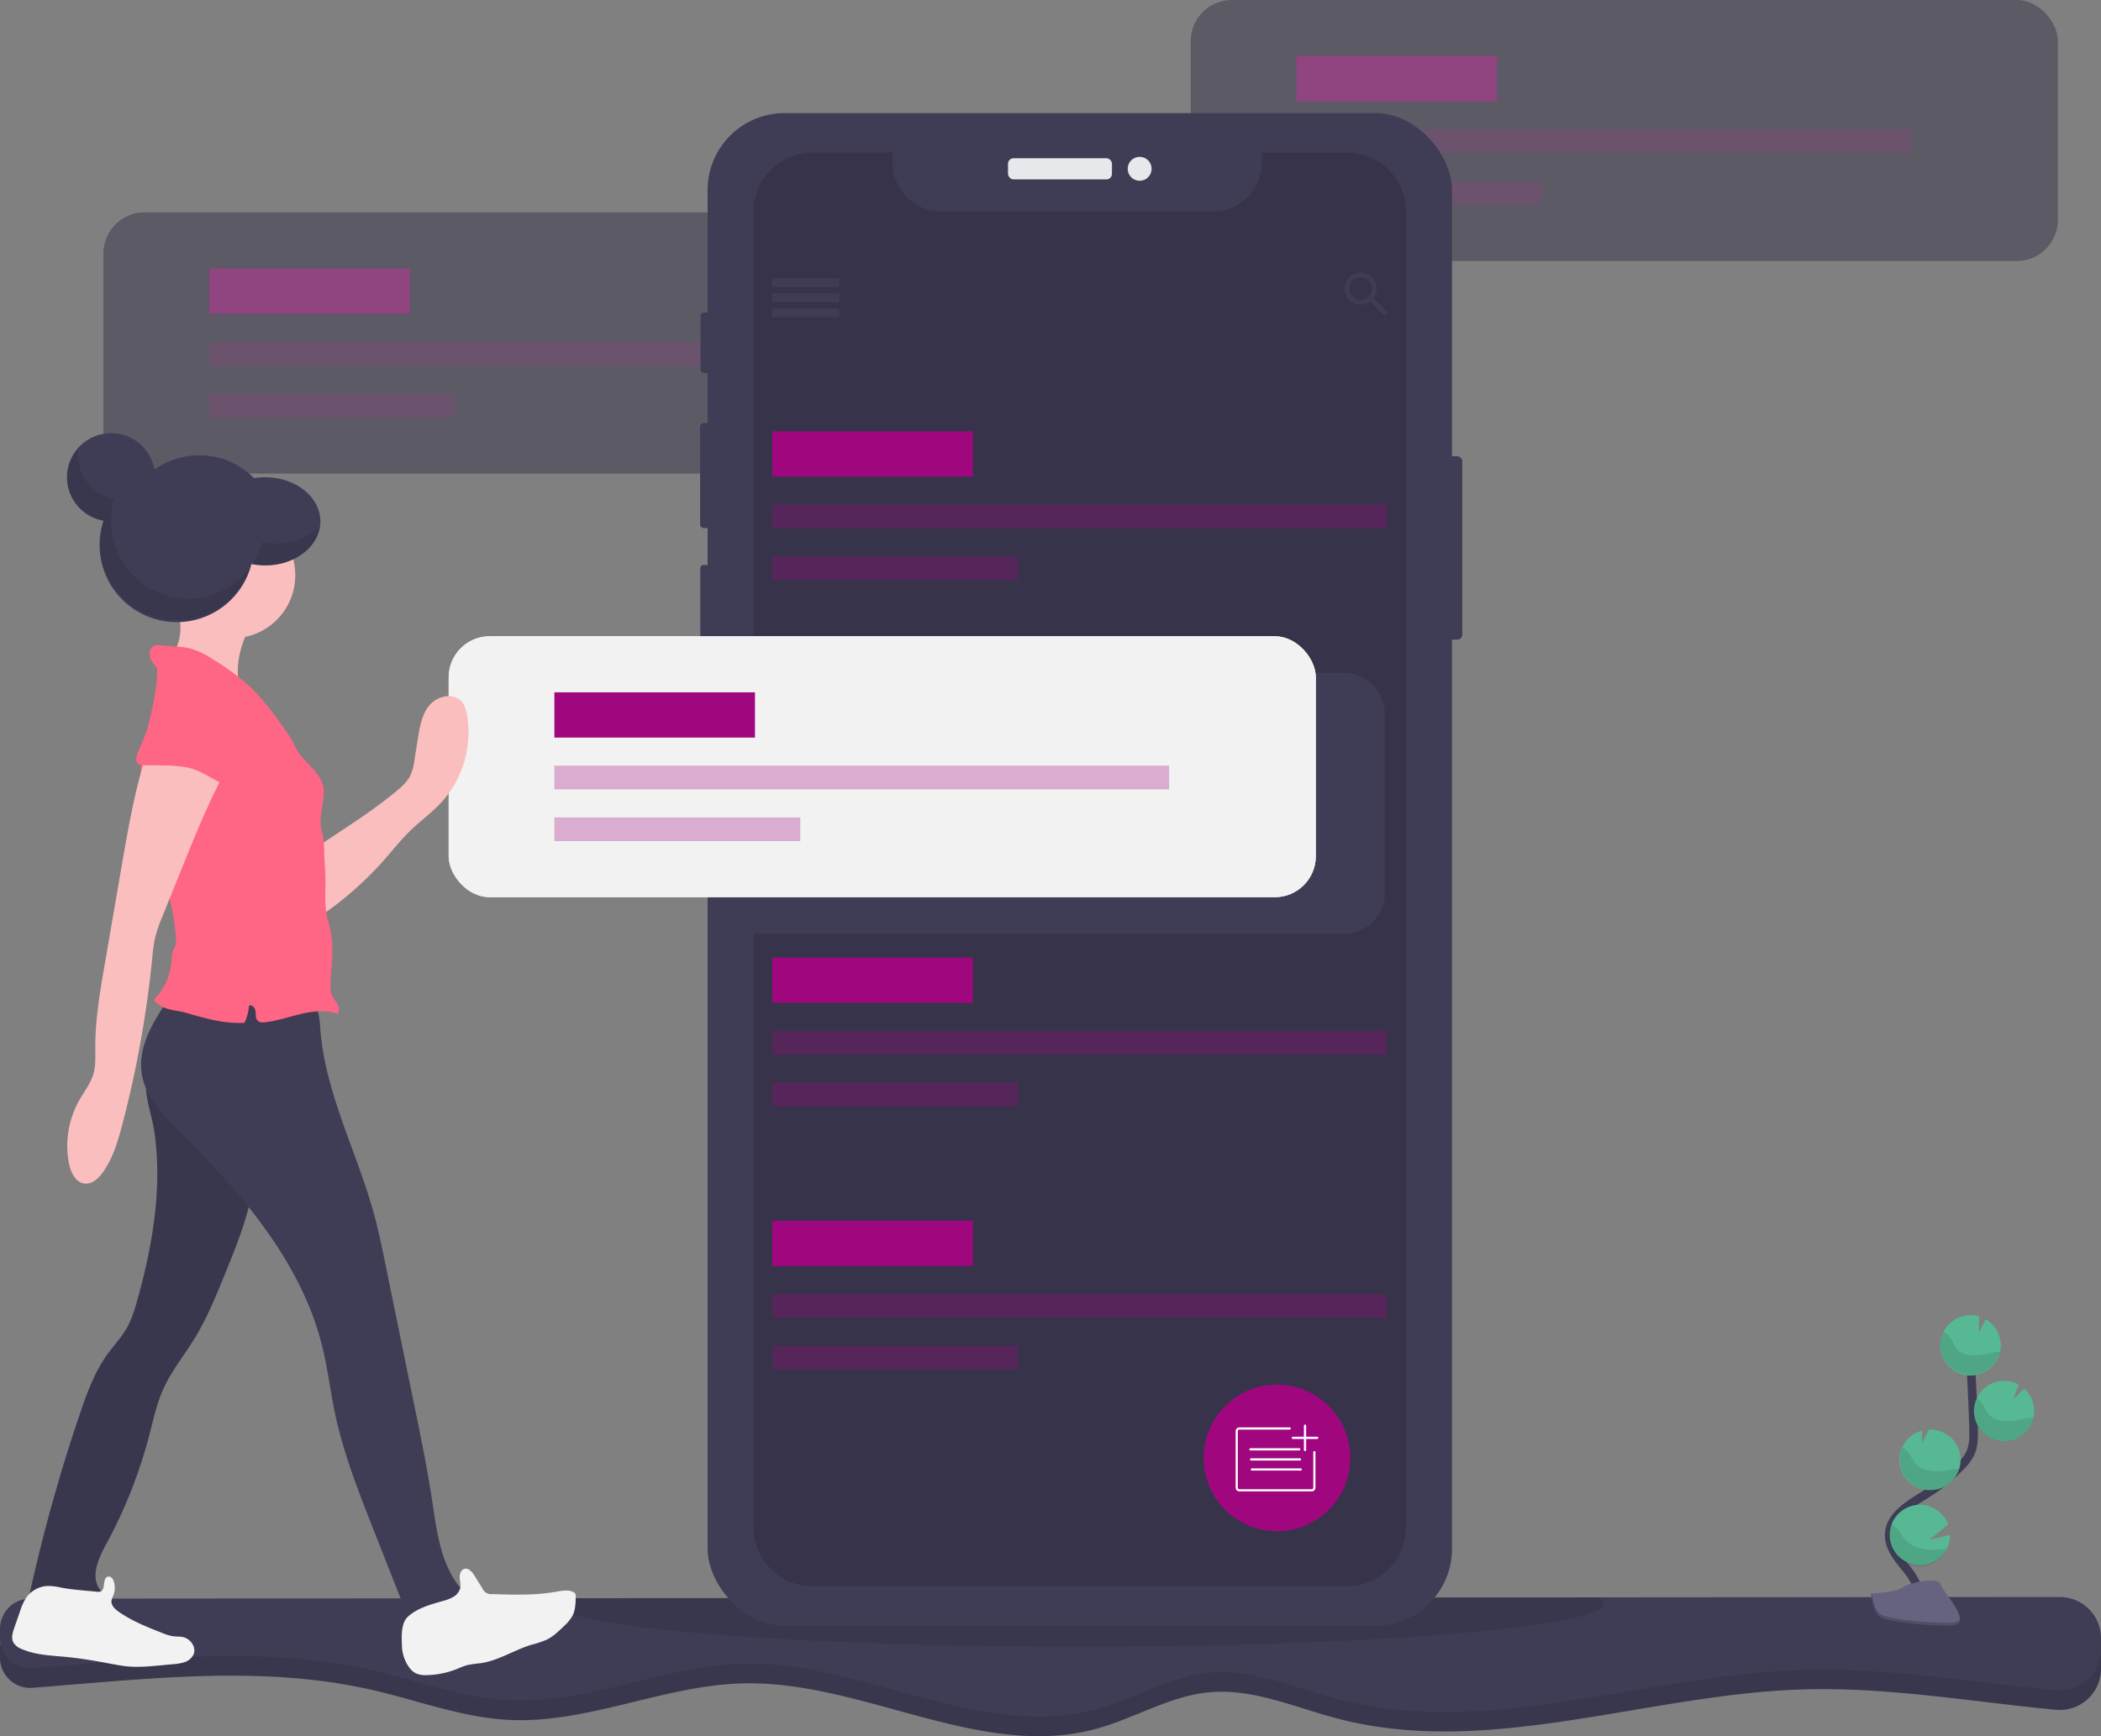 <svg data-name="Layer 1" xmlns="http://www.w3.org/2000/svg" width="974" height="805.02" viewBox="0 0 974 805.02"><rect x="0" y="0" width="974" height="805.02" fill="#808080" stroke="none"/><path d="M974 768.75v5a19.11 19.11 0 0 1-20.91 19c-39.15-3.72-78.12-10.64-117.4-9.43-72.42 2.21-145.44 31.83-215.54 13.53-19.77-5.16-39.32-14.13-59.66-12.2-18.25 1.73-34.49 12.05-52.17 16.89C454.55 816.3 399.8 779 344.06 780.51c-36.74 1-71.92 18.89-108.62 16.9-21.27-1.14-41.53-8.92-62.28-13.71-51.66-11.94-104.86-5.27-158.09-1.13A14 14 0 0 1 0 768.64v-4.28a14 14 0 0 1 14-14l940.92-.76A19.11 19.11 0 0 1 974 768.75z" fill="#3f3d56"/><path d="M974 768.75v5a19.11 19.11 0 0 1-20.91 19c-39.15-3.72-78.12-10.64-117.4-9.43-72.42 2.21-145.44 31.83-215.54 13.53-19.77-5.16-39.32-14.13-59.66-12.2-18.25 1.73-34.49 12.05-52.17 16.89C454.55 816.3 399.8 779 344.06 780.51c-36.74 1-71.92 18.89-108.62 16.9-21.27-1.14-41.53-8.92-62.28-13.71-51.66-11.94-104.86-5.27-158.09-1.13A14 14 0 0 1 0 768.64v-4.28a14 14 0 0 1 14-14l940.92-.76A19.11 19.11 0 0 1 974 768.75z" opacity=".1"/><path d="M974 759.61v5a20.39 20.39 0 0 1-.11 2.08 19.11 19.11 0 0 1-20.8 17c-39.15-3.73-78.12-10.65-117.4-9.44-72.42 2.22-145.44 31.84-215.54 13.53-19.77-5.16-39.32-14.13-59.66-12.2-18.25 1.73-34.49 12.05-52.17 16.9-53.77 14.72-108.52-22.58-164.26-21.08-36.74 1-71.92 18.89-108.62 16.91-21.27-1.15-41.53-8.92-62.28-13.72-51.65-11.93-104.86-5.26-158.09-1.12a14 14 0 0 1-14.86-11.5 13.7 13.7 0 0 1-.21-2.46v-4.28a14 14 0 0 1 14-14l235.83-.19 481.81-.4 223.28-.18A19.11 19.11 0 0 1 974 759.61z" fill="#3f3d56"/><path d="M743.59 743.51c0 2.21-4.36 4.33-12.4 6.32-32.19 7.95-123.19 13.68-230.6 13.68-105.67 0-195.58-5.55-229-13.31-9-2.09-14-4.34-14-6.69 0-.82.6-1.63 1.78-2.43l481.81-.4c1.59.93 2.41 1.83 2.41 2.83z" opacity=".1"/><g opacity=".5"><rect x="552" width="402" height="121" rx="19.03" fill="#36334a"/><path fill="#a0077f" d="M601 26h93v21h-93z"/><path fill="#a0077f" opacity=".3" d="M601 60h285v11H601zm0 24h114v11H601z"/></g><g opacity=".5"><rect x="48" y="98.51" width="402" height="121" rx="19.03" fill="#36334a"/><path fill="#36334a" d="M97 124.51h93v21H97zm0 34h285v11H97zm0 24h114v11H97z"/><rect x="48" y="98.51" width="402" height="121" rx="19.03" fill="#36334a"/><path fill="#a0077f" d="M97 124.51h93v21H97z"/><path fill="#a0077f" opacity=".3" d="M97 158.51h285v11H97zm0 24h114v11H97z"/></g><rect x="667.58" y="211.54" width="10.31" height="85.02" rx="2.29" fill="#3f3d56"/><rect x="324.76" y="144.93" width="5.79" height="27.99" rx="1.5" fill="#3f3d56"/><rect x="324.55" y="196.17" width="6.52" height="48.72" rx="1.69" fill="#3f3d56"/><rect x="324.65" y="261.94" width="6.21" height="49.14" rx="1.61" fill="#3f3d56"/><rect x="328.04" y="52.43" width="345.1" height="701.37" rx="35.69" fill="#3f3d56"/><rect x="467.3" y="73.38" width="48.19" height="9.79" rx="2.54" fill="#e6e8ec"/><circle cx="528.33" cy="78.27" r="5.55" fill="#e6e8ec"/><path d="M651.83 98.11v610a27.41 27.41 0 0 1-27.41 27.4H376.76a27.41 27.41 0 0 1-27.41-27.4v-610a27.41 27.41 0 0 1 27.41-27.41h37.06v4.81a22.58 22.58 0 0 0 22.57 22.57h126a22.57 22.57 0 0 0 22.52-22.57v-4.76h39.51a27.41 27.41 0 0 1 27.41 27.36z" fill="#36334a"/><path fill="#3f3d56" d="M358 129h31v4h-31zm0 7h31v4h-31zm0 7h31v4h-31z"/><path fill="#3f3d56" d="M358 129h31v4h-31zm0 7h31v4h-31zm0 7h31v4h-31zm279.66-4h-.91l-.35-.29a7.61 7.61 0 0 0 1.78-4.89 7.44 7.44 0 1 0-7.4 7.48 7.73 7.73 0 0 0 4.88-1.78l.34.29v.92l5.74 5.75 1.72-1.72zm-6.88 0a5.18 5.18 0 1 1 5.16-5.18 5.15 5.15 0 0 1-5.16 5.18z"/><path fill="#a0077f" d="M358 200h93v21h-93z"/><path fill="#a0077f" opacity=".3" d="M358 234h285v11H358zm0 24h114v11H358z"/><path fill="#a0077f" d="M358 444h93v21h-93z"/><path fill="#a0077f" opacity=".3" d="M358 478h285v11H358zm0 24h114v11H358z"/><path fill="#a0077f" d="M358 566h93v21h-93z"/><path fill="#a0077f" opacity=".3" d="M358 600h285v11H358zm0 24h114v11H358z"/><circle cx="592" cy="676" r="34" fill="#a0077f"/><path d="M609.33 673.32v16.43a1.25 1.25 0 0 1-1.25 1.25h-33.5a1.25 1.25 0 0 1-1.25-1.25v-26.17a1.25 1.25 0 0 1 1.25-1.25h23.31M579.67 672h22.66M580 676.67h22.67m-22.34 4.66H603" fill="none" stroke="#fff" stroke-linecap="round" stroke-miterlimit="10"/><path fill="none" stroke="#f0f" stroke-miterlimit="10" d="M605 661v11.33m5.67-5.66h-11.34"/><path fill="none" stroke="#fff" stroke-linecap="round" stroke-miterlimit="10" d="M605 661v11.33m5.67-5.66h-11.34"/><path d="M888.6 745.17c3-5.51-.4-12.27-4.29-17.18s-8.61-10-8.51-16.29c.15-9 9.7-14.31 17.33-19.09a84 84 0 0 0 15.56-12.51 22.8 22.8 0 0 0 4.78-6.4c1.58-3.52 1.54-7.52 1.44-11.37q-.51-19.26-1.91-38.49" fill="none" stroke="#3f3d56" stroke-miterlimit="10" stroke-width="4"/><path d="M927.51 623.14a14 14 0 0 0-7-11.5l-3.14 6.22.1-7.53a14.22 14.22 0 0 0-4.63-.56 14 14 0 1 0 14.68 13.37zm-25.03 94.99a14 14 0 1 1 .68-11.3l-8.77 7.13 9.65-2.23a14 14 0 0 1-1.56 6.4zm-6.93-27.25a14 14 0 0 1-4.45-27.53l-.08 5.78 3.18-6.29a14 14 0 0 1 14.67 13.36 13.84 13.84 0 0 1-.6 4.79 14 14 0 0 1-12.72 9.89zm34.07-22.67a14 14 0 1 1 6.21-26.27l-2.48 6.8 5.1-4.9a14 14 0 0 1 4.55 9.67 13.79 13.79 0 0 1-.35 3.87 14 14 0 0 1-13.03 10.83z" fill="#57b894"/><path d="M925.62 626.88c-3.24.35-6.39 1.36-9.64 1.56s-6.82-.57-8.88-3.1c-1.1-1.36-1.66-3.08-2.59-4.57a10 10 0 0 0-3.54-3.33 14 14 0 1 0 26.24 9.32q-.79.03-1.59.12zm4 41.33a14 14 0 0 1-13.35-20 10.37 10.37 0 0 1 2.82 2.82c1 1.51 1.61 3.26 2.78 4.64 2.19 2.57 5.92 3.41 9.31 3.26s6.66-1.12 10-1.43c.47 0 .94-.07 1.42-.08a14 14 0 0 1-12.98 10.79zm-34.07 22.67a14 14 0 0 1-13.46-19.76 11.48 11.48 0 0 1 3 2.85c1.09 1.54 1.77 3.32 3.05 4.74 2.37 2.63 6.35 3.56 9.93 3.48s6.83-.93 10.28-1.2a14 14 0 0 1-12.8 9.89zm6.93 27.25a14.017 14.017 0 0 1-25.59-11.45 13.84 13.84 0 0 1 3.08 2.75c1.34 1.62 2.22 3.47 3.76 5 2.87 2.82 7.5 4 11.63 4.09a60 60 0 0 0 7.12-.39z" opacity=".1"/><path d="M867.43 738.82s11.08-.34 14.42-2.72 17-5.21 17.86-1.4 16.65 19 4.15 19.06-29.06-1.94-32.4-4-4.03-10.94-4.03-10.94z" fill="#656380"/><path d="M904.08 752.44c-12.51.1-29.06-1.95-32.39-4-2.54-1.55-3.55-7.09-3.89-9.65h-.37s.7 8.94 4 11 19.89 4.07 32.4 4c3.61 0 4.85-1.31 4.78-3.21-.47 1.12-1.84 1.83-4.53 1.86z" opacity=".2"/><path d="M642 331.03v82.94a19 19 0 0 1-19 19H349.35v-121H623a19 19 0 0 1 19 19.06z" fill="#3f3d56"/><rect x="208" y="295" width="402" height="121" rx="19.03" fill="#f2f2f2"/><rect x="208" y="295" width="402" height="121" rx="19.03" fill="#f2f2f2"/><path fill="#a0077f" d="M257 321h93v21h-93z"/><path fill="#a0077f" opacity=".3" d="M257 355h285v11H257zm0 24h114v11H257z"/><circle cx="92.34" cy="246.84" r="35.75" fill="#3f3d56"/><path d="M71.6 524.94c3.69 25.89-.81 52.29-7.82 77.48-1.31 4.69-2.72 9.42-5.17 13.63s-5.86 7.83-8.74 11.79c-6 8.26-9.52 18-12.81 27.64a779.65 779.65 0 0 0-22.82 81.32 5.57 5.57 0 0 0 0 3.47c.87 2 3.51 2.26 5.68 2.25l28.06-.15c1-1.92-.85-4-2-5.84-4-6.22-.16-14.3 3.37-20.81a223.74 223.74 0 0 0 19.78-50c1.92-7.33 3.48-14.82 6.6-21.73 3.77-8.38 9.68-15.59 14.48-23.43 5.58-9.11 9.65-19 13.69-28.93 5.64-13.78 11.33-27.73 13.55-42.45 2.09-13.82 1.06-27.9-.3-41.81a2.64 2.64 0 0 0-3.06-3l-37.65-1.94c-7.76-.4-9.6-2.1-8.42 5.52.82 5.69 2.76 11.23 3.58 16.99z" fill="#3f3d56"/><path d="M71.6 524.94c3.69 25.89-.81 52.29-7.82 77.48-1.31 4.69-2.72 9.42-5.17 13.63s-5.86 7.83-8.74 11.79c-6 8.26-9.52 18-12.81 27.64a779.65 779.65 0 0 0-22.82 81.32 5.57 5.57 0 0 0 0 3.47c.87 2 3.51 2.26 5.68 2.25l28.06-.15c1-1.92-.85-4-2-5.84-4-6.22-.16-14.3 3.37-20.81a223.74 223.74 0 0 0 19.78-50c1.92-7.33 3.48-14.82 6.6-21.73 3.77-8.38 9.68-15.59 14.48-23.43 5.58-9.11 9.65-19 13.69-28.93 5.64-13.78 11.33-27.73 13.55-42.45 2.09-13.82 1.06-27.9-.3-41.81a2.64 2.64 0 0 0-3.06-3l-37.65-1.94c-7.76-.4-9.6-2.1-8.42 5.52.82 5.69 2.76 11.23 3.58 16.99z" opacity=".1"/><path d="M79 461.99c-7.65 11-15.67 23.66-13.13 36.83 1.93 10 9.55 17.75 16.74 25 28.74 28.86 57 60.92 66.78 100.47 2.52 10.22 3.74 20.71 5.91 31 3.94 18.7 11 36.58 18 54.35l18.72 47.38a28.36 28.36 0 0 0 27.1-18c-2.46-.19-5.67-2.57-7.11-4.57-8-11.07-9.64-25.31-11.69-38.81-2.27-14.92-5.3-29.72-8.34-44.51l-13.4-65.42c-1.55-7.55-3.1-15.11-5.12-22.54-7.82-28.83-22.64-56-24.93-85.81-.34-4.38-.55-9.19-3.52-12.44-3.12-3.43-8.24-4-12.87-4.27-18.73-1.24-34.89-3.07-53.14 1.34z" fill="#3f3d56"/><path d="M28.47 736.13a29.86 29.86 0 0 0-6.22-.8 12.92 12.92 0 0 0-10.16 5.55 25.25 25.25 0 0 0-2.73 6l-2.71 7.78c-.8 2.28-1.58 4.91-.39 7a7.42 7.42 0 0 0 3.64 2.85c6.56 2.92 13.95 3.08 21.1 3.78 6.94.68 13.82 1.9 20.67 3.19 2.36.44 4.71.89 7.1 1.13 5.34.54 10.72 0 16.06-.48l5.51-.53a19.84 19.84 0 0 0 5.42-1 6.83 6.83 0 0 0 4-3.59c1.36-3.37-1.56-7.36-5.13-8-1.45-.29-2.95-.16-4.42-.35a20.88 20.88 0 0 1-4.84-1.45c-7.05-2.77-14.17-5.57-20.37-9.93-1.72-1.21-3.52-2.9-3.33-5a10.19 10.19 0 0 1 .89-2.59 9.46 9.46 0 0 0 .08-6.69c-.34-.92-1-1.89-1.93-2-2.64-.32-2.32 3.53-2.71 5-.53 2-1.49 2.18-3.37 2-5.4-.58-10.8-.85-16.16-1.87zm157.87 26.83a17.65 17.65 0 0 0 3.82 10.75 8.36 8.36 0 0 0 2.72 2.19 10.92 10.92 0 0 0 4.95.79 40.05 40.05 0 0 0 13.89-2.81 39.7 39.7 0 0 1 4.8-1.81 53.88 53.88 0 0 1 6.24-.9c8.27-1.19 15.53-6.07 23.52-8.54a49.45 49.45 0 0 0 7-2.3c3.16-1.49 5.72-4 8.23-6.43a19.89 19.89 0 0 0 3.78-4.52c1.47-2.74 1.56-6 1.62-9.1a2.59 2.59 0 0 0-.24-1.41 2.1 2.1 0 0 0-.9-.71c-2.43-1.2-5.31-.6-8-.13-9.72 1.73-19.67 1.41-29.54 1.09a4.29 4.29 0 0 1-4.54-2.59l-3.75-6c-1.07-1.72-2.77-3.69-4.71-3.1-1.55.47-2.18 2.37-2.12 4s.56 3.25.25 4.84a6.61 6.61 0 0 1-3.2 4.16 20.44 20.44 0 0 1-5 1.92c-5.52 1.56-11.94 3.33-16.21 7.39-3.09 2.92-2.8 9.37-2.61 13.22z" fill="#f2f2f2"/><path d="M184.4 366.26a23.17 23.17 0 0 0 5.46-5.94 24.21 24.21 0 0 0 2.33-8.21l1.57-9.92c.87-5.47 1.89-11.26 5.54-15.43s10.92-5.66 14.63-1.54c1.62 1.79 2.26 4.25 2.66 6.64a48.34 48.34 0 0 1-11.82 40c-4.49 4.92-10 8.83-14.75 13.48-4.14 4-7.73 8.59-11.55 12.94a159.42 159.42 0 0 1-31.47 27.5c.14-7.44 1.09-15.42 0-22.81-.81-5.34-3-8.22 2.17-11.71 12-8.16 24.11-15.54 35.23-25zM83.56 293.08c-.39 5.32-2.6 10.76-7 13.83q18.69 6.54 36.87 14.42c-2.34-2.25-3.05-5.7-3.16-8.94-.31-8.47 2.62-16.8 6.9-24.1a5.85 5.85 0 0 0 1.13-3.18c-.14-2.36-2.94-3.45-5.24-4a128.86 128.86 0 0 0-23.92-3.47c-3.45-.11-7.54-1.2-6.76 3.19.74 4.1 1.49 8.1 1.18 12.25z" fill="#fbbebe"/><circle cx="107.66" cy="266.7" r="29.23" fill="#fbbebe"/><path d="M136.6 345.65a35.36 35.36 0 0 0-3.71-6.22c-5.3-7.61-10.74-15.21-17.54-21.51a109.19 109.19 0 0 0-16.65-12.23 37.79 37.79 0 0 0-10.42-5 40.77 40.77 0 0 0-6.69-.91l-7.59-.62a6.21 6.21 0 0 0-2 .06c-2.06.52-3 3.08-2.56 5.15s2 3.75 3.38 5.32c.34 15.49-6.55 30.77-7.48 46.24-1.63 27 14.88 52.21 16.2 79.28a8.55 8.55 0 0 1-.38 3.63c-.22.56-.55 1.07-.8 1.62-.78 1.7-.75 3.63-.89 5.5a27.94 27.94 0 0 1-8.23 17.62 12.23 12.23 0 0 0 4.64 3.54c3.19 1.39 7 1.51 10.39 2.48 8.84 2.58 17.9 5.18 27.09 4.63a23.9 23.9 0 0 0 2.09-7.87c1.3-.81 2.8.92 3 2.44s-.09 3.29 1 4.39 2.47.93 3.8.76c5.61-.71 11-2.6 16.5-3.87s11.38-1.88 16.73-.06c1.08-1.37.62-3.4-.26-4.9s-2.13-2.82-2.63-4.49a10.08 10.08 0 0 1-.32-2.95c0-8.55 1.76-17.19.09-25.58-.49-2.46-1.27-4.86-1.77-7.33-1-4.79-.85-9.73-.72-14.62s-.46-10.18-.56-15.14a48.29 48.29 0 0 0-.4-6.13c-.34-2.13-1-4.21-1.18-6.36-.54-5.46 1.66-10.88 1.33-16.36-.55-8.32-10.22-12.84-13.46-20.51z" fill="#ff6584"/><path d="M70.63 341.73c-7.08 18.78-10.54 38.7-14 58.48l-8 46.46c-2.27 13.13-4.55 26.34-4.46 39.66 0 3.74.24 7.55-.74 11.16-1.28 4.74-4.46 8.69-6.87 13a42.78 42.78 0 0 0-4.6 28.93c.82 4.15 3.06 8.86 7.27 9.34 3.46.38 6.45-2.37 8.47-5.21 4.64-6.51 6.94-14.37 9-22.11a500.11 500.11 0 0 0 13.87-77.09 75.06 75.06 0 0 1 1.39-9.8 69.54 69.54 0 0 1 3.38-9.76q4.59-11.38 9.19-22.76c7.07-17.53 14.18-35.14 23.89-51.36-9.6-2.76-19.59-6-29.19-8.73-2.77-.82-5.74-.33-8.6-.21z" fill="#fbbebe"/><path d="M87.27 355.97c-6.72-1.45-13.67-1-20.53-1.17a4.43 4.43 0 0 1-2.76-.72c-1.39-1.19-.8-3.42-.1-5.11l3.32-8a11.64 11.64 0 0 1 2.66-4.42c1.69-1.5 4.07-1.87 6.31-2.14 7.29-.84 14.79-1.12 21.86.85s13.72 6.45 16.88 13.08c1.32 2.76 1.93 6.24.18 8.75-2.6 3.73-8.43 7.9-12.78 5.86-5.21-2.44-9.2-5.71-15.04-6.98z" fill="#ff6584"/><path d="M123 221.3a29.52 29.52 0 0 0-16.28 4.69 35.75 35.75 0 0 0-35.1-8.22A20.43 20.43 0 1 0 48 241.42a35.75 35.75 0 1 0 68.57 20.09 32 32 0 0 0 6.41.65c14.1 0 25.54-9.15 25.54-20.43S137.08 221.3 123 221.3z" fill="#3f3d56"/><path d="M128.09 251.94a31.1 31.1 0 0 1-6.41-.65 35.57 35.57 0 0 1-4.68 10.29 32.11 32.11 0 0 0 6 .58c13.18 0 24-8 25.39-18.24-4.69 4.88-12.04 8.02-20.3 8.02zm-40.86 25.57a35.8 35.8 0 0 1-34.18-46.28 20.43 20.43 0 0 1-16.89-20.12 20.09 20.09 0 0 1 .33-3.66 20.43 20.43 0 0 0 11.46 34 35.75 35.75 0 0 0 68.29 21.18 35.68 35.68 0 0 1-29.01 14.88z" opacity=".1"/></svg>